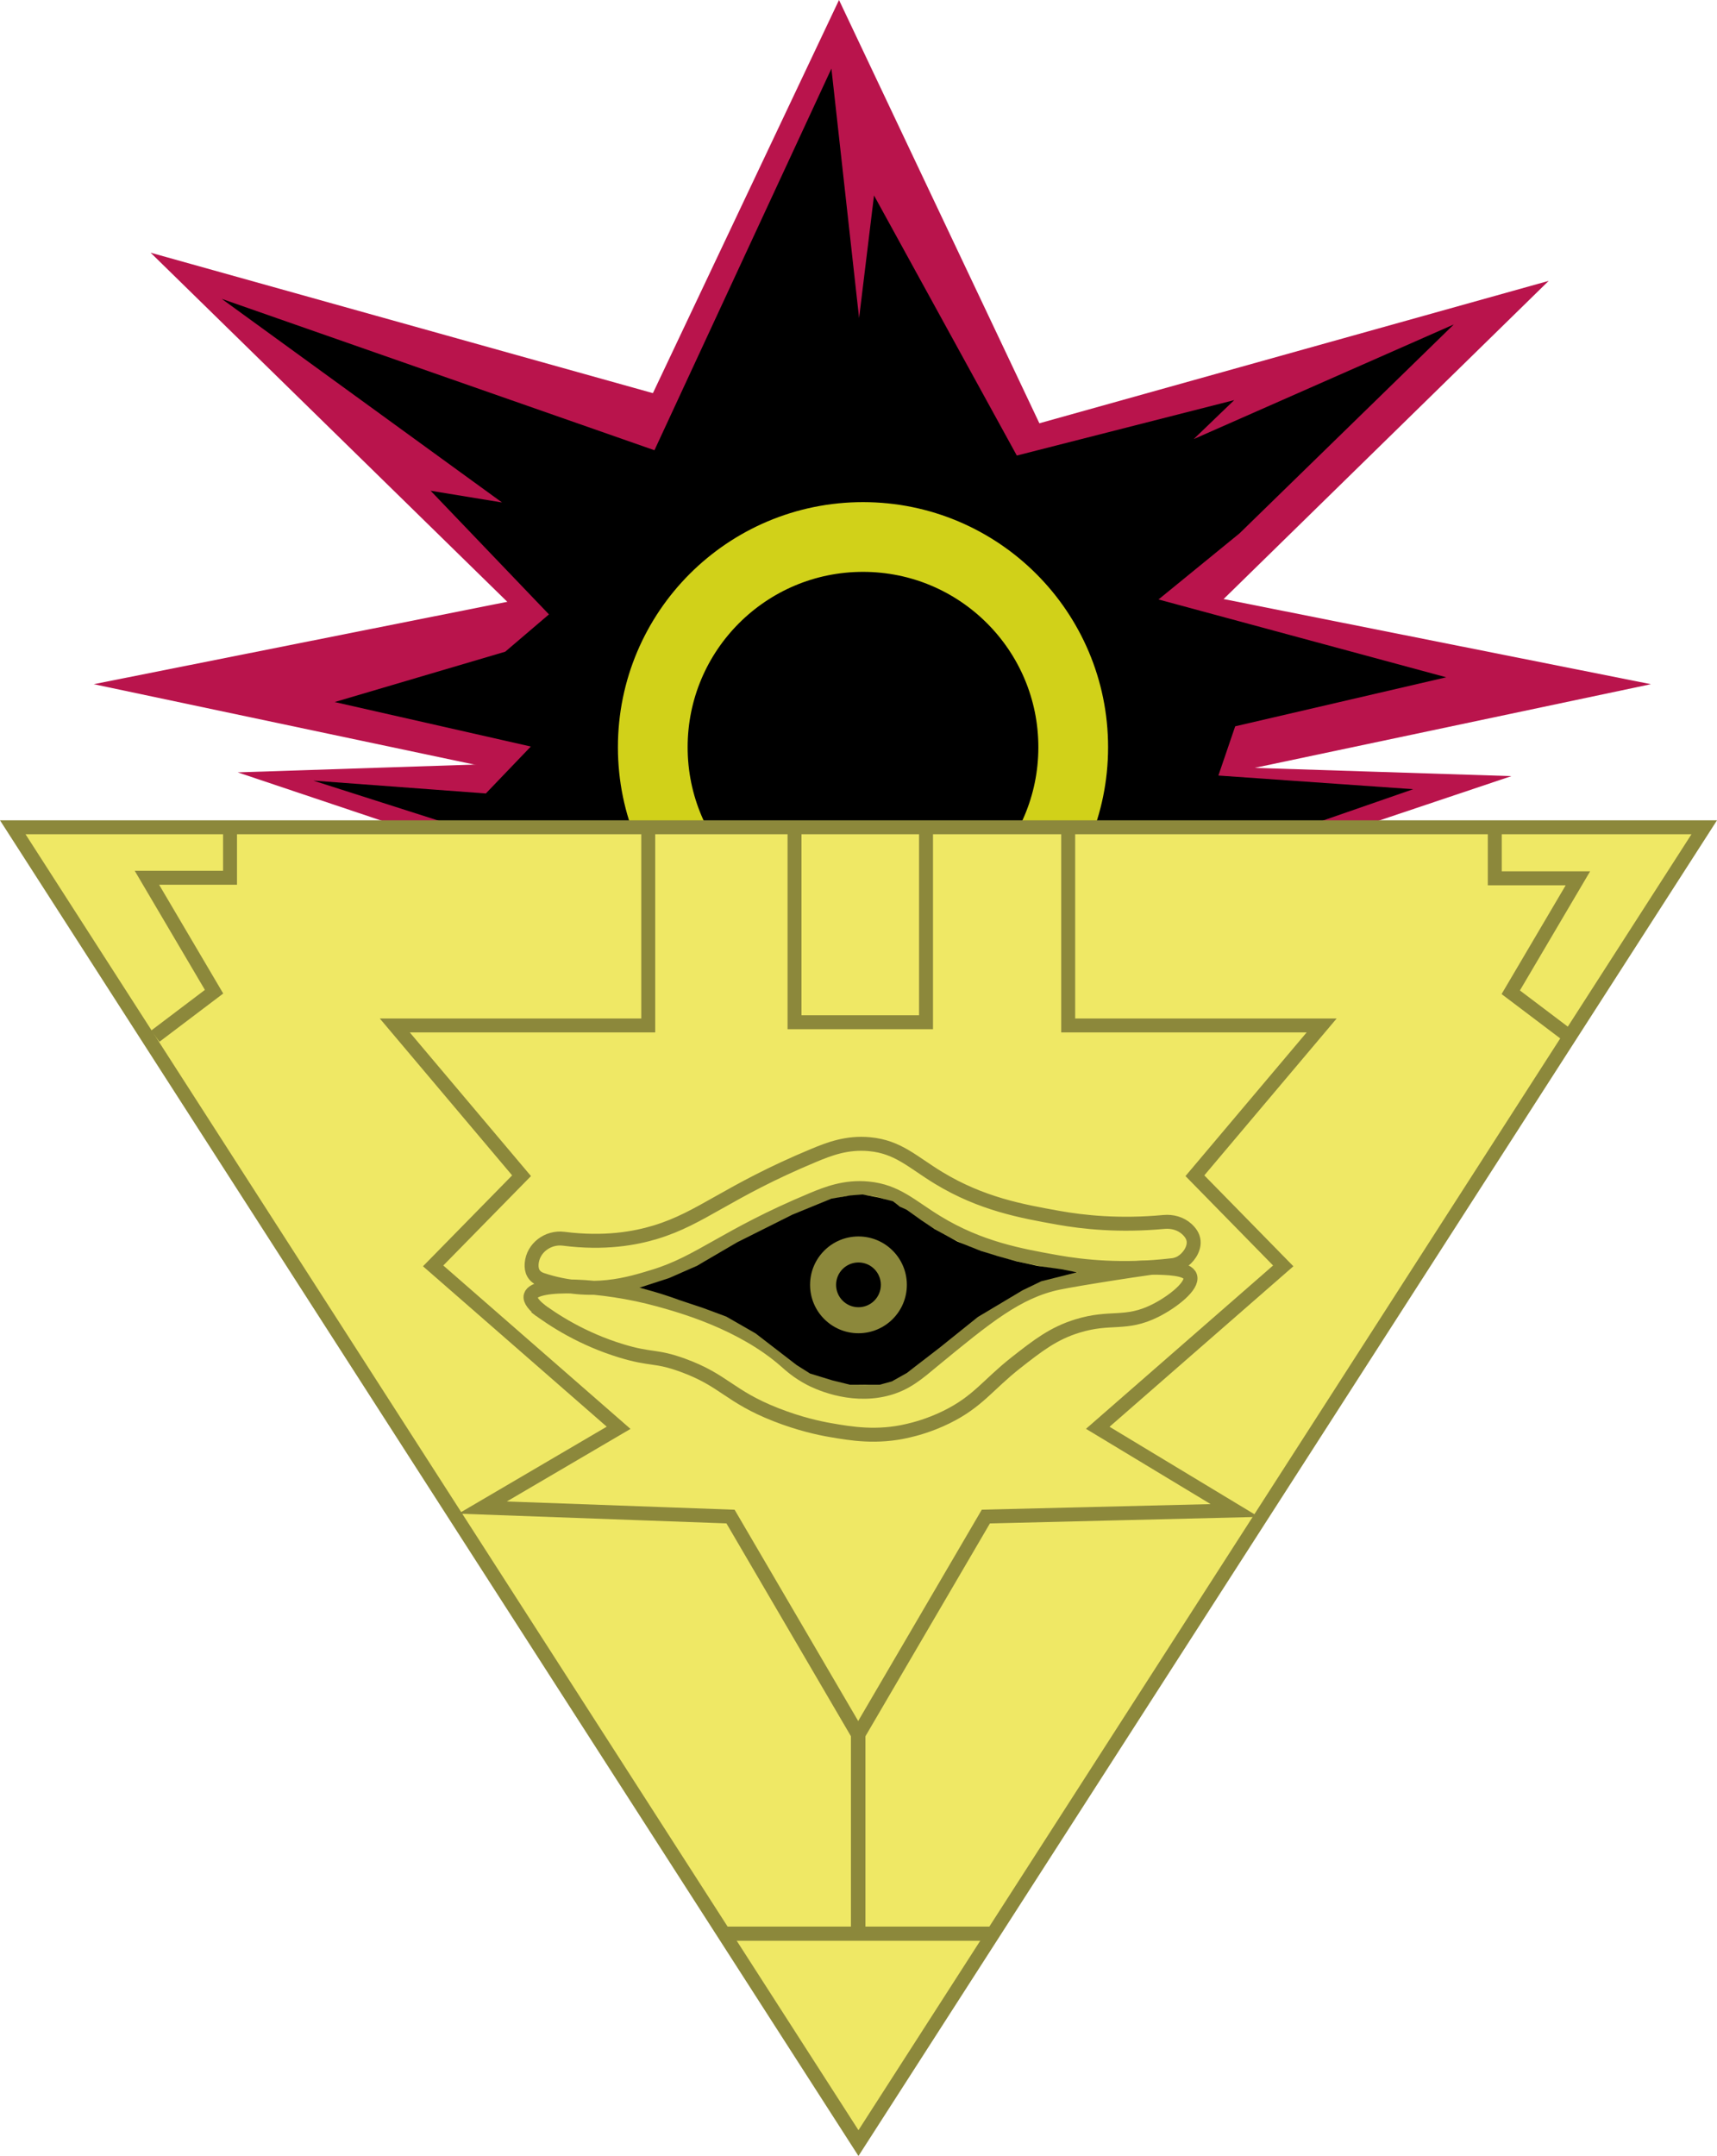 <?xml version="1.0" encoding="UTF-8"?>
<svg id="Lager_2" data-name="Lager 2" xmlns="http://www.w3.org/2000/svg" viewBox="0 0 246.25 309.19">
  <defs>
    <style>
      .cls-1 {
        fill: #8c883b;
      }

      .cls-2 {
        stroke: #d1d119;
      }

      .cls-2, .cls-3, .cls-4, .cls-5 {
        stroke-miterlimit: 10;
      }

      .cls-2, .cls-4 {
        stroke-width: 10px;
      }

      .cls-2, .cls-5 {
        fill: none;
      }

      .cls-6 {
        fill: #6a6a20;
      }

      .cls-3 {
        fill: #efe865;
      }

      .cls-3, .cls-5 {
        stroke: #8c883b;
        stroke-width: 2px;
      }

      .cls-7 {
        fill: #b9144c;
      }

      .cls-4 {
        stroke: #b9144c;
      }
    </style>
  </defs>
  <g id="Lager_1-2" data-name="Lager 1">
    <g>
      <polygon class="cls-4" points="188.82 115.41 177.59 119.18 176.98 115.03 188.82 115.41"/>
      <polygon class="cls-7" points="236.77 98.12 169.36 84.69 171.28 111.95 236.77 98.12"/>
      <polygon class="cls-7" points="21.6 36.24 101.32 58.53 80.76 94.14 21.6 36.24"/>
      <path class="cls-7" d="m120.33,0l-38.14,80.57h76.28L120.33,0Z"/>
      <polygon class="cls-7" points="222.11 40.28 142.39 62.57 162.95 98.18 222.11 40.28"/>
      <polygon class="cls-7" points="13.44 98.12 80.84 84.69 78.93 111.95 13.44 98.12"/>
      <polygon class="cls-4" points="61.97 114.85 73.2 118.62 73.81 114.46 61.97 114.85"/>
      <path d="m176.87,122.14c8.6-2.99,17.21-5.98,25.81-8.96l-27.94-1.96,2.41-7.06,30.27-7.03-41.27-11.16,11.62-9.48,30.73-29.96-37.3,16.44,5.81-5.59-31.18,7.95-20.48-37.3-2.14,17.58-3.97-35.77-25.38,54.73-62.06-21.71,40.2,29.2-10.24-1.68,16.97,17.73-6.27,5.35-24.46,7.22,28.13,6.38-6.45,6.73-24.74-1.84,22.97,7.34,7.02,2.39c.56-.97,1.12-1.94,1.68-2.9"/>
    </g>
    <g>
      <circle class="cls-2" cx="123.77" cy="107.16" r="30.15"/>
      <polygon class="cls-3" points="123.12 307.34 244.42 118.64 1.83 118.64 123.12 307.34"/>
      <polyline class="cls-5" points="92.97 118.64 92.97 147.06 56.62 147.06 74.8 168.61 62.12 181.54 88.72 204.76 69.22 216.2 104.77 217.49 123.12 248.86 123.12 277.3 103.82 277.3 142.43 277.3"/>
      <polyline class="cls-5" points="153.2 118.64 153.2 147.06 189.55 147.06 171.37 168.61 184.04 181.54 157.44 204.76 177.08 216.62 141.39 217.49 123.04 248.86 123.04 277.3 142.35 277.3 103.74 277.3"/>
      <polyline class="cls-5" points="113.95 118.64 113.95 146.6 132.81 146.6 132.81 118.64"/>
      <polyline class="cls-5" points="214.38 118.64 214.38 125.96 226.3 125.96 216.67 142.3 225.11 148.68"/>
      <polyline class="cls-5" points="32.99 118.55 32.99 125.88 21.07 125.88 30.7 142.22 22.27 148.6"/>
      <path class="cls-5" d="m77.54,187.96c-.82-.67-1.62-1.49-1.43-2.15.59-2.02,10.3-1.65,18.34.57,3.19.88,11.93,3.29,18.23,8.83.61.54,1.74,1.58,3.55,2.52.69.36,5.53,2.79,10.78,1.49,3-.74,4.73-2.36,6.88-4.13,7.55-6.21,12.03-9.89,17.89-11.12,2.68-.56,13.46-2.26,16.28-2.52.14-.01.71-.06,1.32-.41,1-.57,1.92-1.85,1.81-3.05-.06-.71-.49-1.29-1-1.75-.88-.79-2.09-1.11-3.26-1-6.43.6-11.61.03-15.14-.6-5.25-.94-11.01-1.97-17.2-5.73-3.74-2.28-5.77-4.43-9.86-4.82-3.26-.31-5.82.69-8.03,1.61-12.48,5.2-16.01,8.98-22.7,11.01-2.91.88-7.27,1.69-13.16.94-2.25-.29-4.41,1.31-4.59,3.57-.08,1,.26,1.89,1.46,2.3,7.14,2.38,12.69.56,16.05-.46,6.69-2.03,10.22-5.8,22.7-11.01,2.2-.92,4.77-1.92,8.03-1.61,4.09.39,6.11,2.53,9.86,4.82,6.18,3.77,11.95,4.79,17.2,5.73,3.77.67,9.45,1.28,16.51.46"/>
      <line class="cls-6" x1="162.9" y1="181.82" x2="169.38" y2="181.04"/>
      <path class="cls-5" d="m76.8,187.41c2.65,2,6.75,4.62,12.27,6.31,4.38,1.34,4.85.62,8.83,2.06,6.02,2.19,6.63,4.45,13.41,7.11,3.38,1.32,6.14,1.91,7.68,2.18,3.07.54,6.8,1.16,11.24.11.81-.19,2.95-.7,5.5-1.95,4.54-2.23,5.92-4.61,9.97-7.8,3.2-2.51,5.41-4.22,8.83-5.27,4.81-1.48,6.87-.06,11.16-2.2,2.51-1.26,5.44-3.57,5.01-4.91-.38-1.18-3.31-1.22-5.62-1.26-3.31-.05-6.05.5-7.95,1.03"/>
      <path d="m91.73,184.66c1.42-.46,2.83-.92,4.25-1.38l3.97-1.75c1.93-1.13,3.86-2.25,5.79-3.38,2.64-1.32,5.27-2.64,7.91-3.96,1.86-.76,3.73-1.53,5.59-2.29.91-.16,1.82-.31,2.72-.47.58-.04,1.17-.09,1.75-.13.77.15,1.54.29,2.3.44l2.06.54.99.76.98.46,2.15,1.53,1.83,1.22,3.29,1.8c.59.24,1.18.47,1.78.71.53.21,1.06.42,1.59.63l2.45.76,2.62.73c1.01.22,2.03.44,3.04.66,1.16.16,2.31.32,3.47.49.74.14,1.47.29,2.21.43l-5.14,1.29-2.69,1.3-6.4,3.82-5.43,4.36-4.75,3.67-2.16,1.21c-.58.16-1.15.31-1.73.47h-4.28l-2.45-.6-3.26-1-1.93-1.22-5.89-4.54-4.2-2.41-3.29-1.22-3.44-1.15c-.64-.24-1.3-.47-1.99-.69-1.29-.42-2.53-.77-3.72-1.07Z"/>
      <circle class="cls-1" cx="123.12" cy="184.26" r="6.94"/>
      <circle cx="123.12" cy="184.26" r="3.21"/>
    </g>
  </g>
</svg>